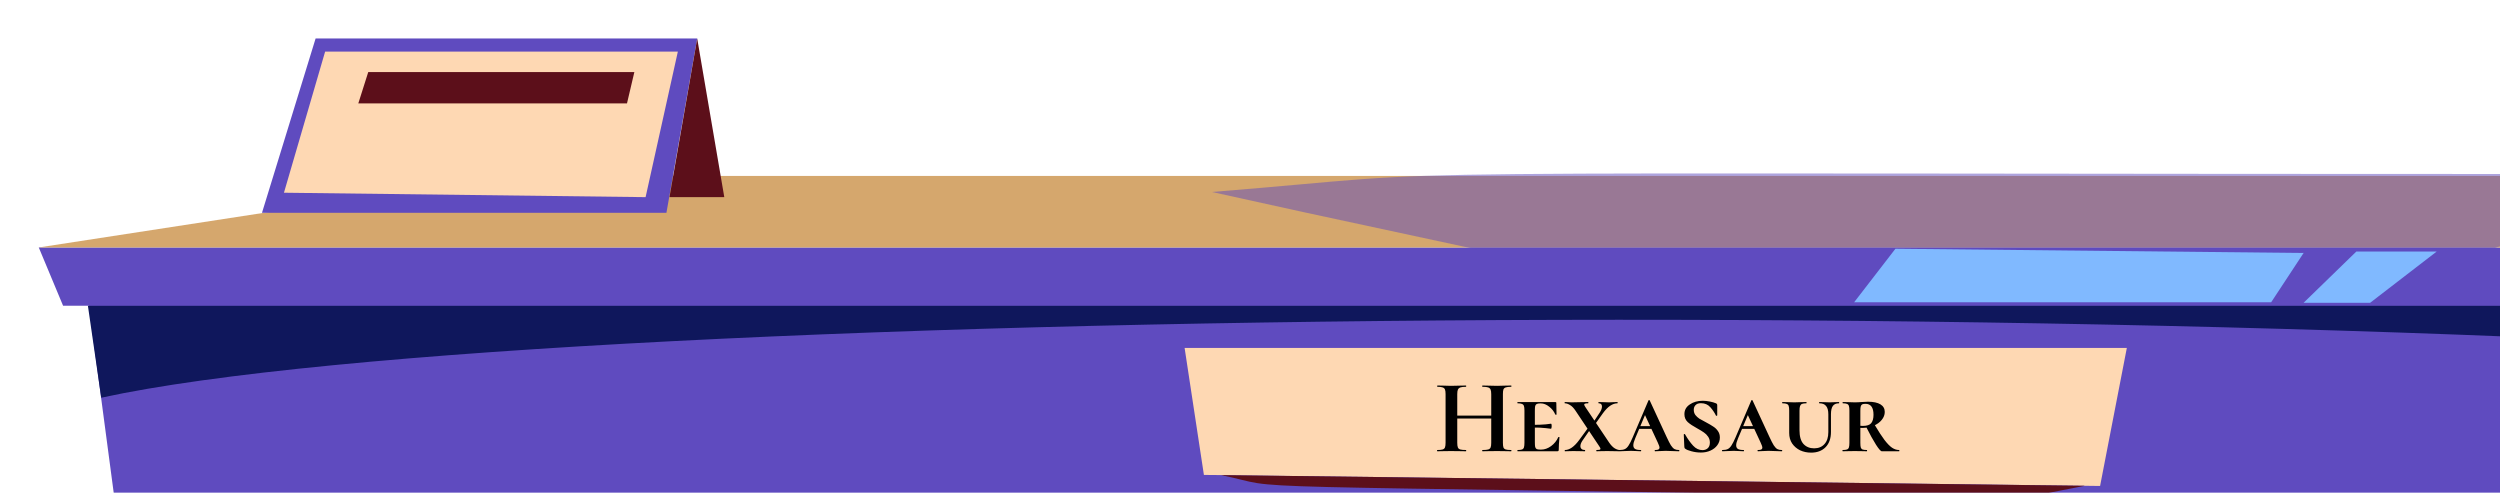 <svg width="903" height="178" viewBox="0 0 903 178" fill="none" xmlns="http://www.w3.org/2000/svg">
<g filter="url(#filter0_d_4854_3768)">
<path fill-rule="evenodd" clip-rule="evenodd" d="M51.604 191.558L39.339 99.097L1209.06 112.126L1197.82 191.558H51.604Z" fill="#5F4BBF"/>
<path fill-rule="evenodd" clip-rule="evenodd" d="M23 91.377L31.786 112.432H1221.66L1233.49 91.377H23Z" fill="#5F4BBF"/>
<path fill-rule="evenodd" clip-rule="evenodd" d="M23 91.376L190.867 65.547H1066.18L1233.49 91.376H23Z" fill="#D5A76D"/>
<path fill-rule="evenodd" clip-rule="evenodd" d="M45.56 145.657C207.252 110.392 900.674 106.199 1204.47 144.825L1208.63 112.454H40.753L45.56 145.657Z" fill="#0F175C"/>
<path opacity="0.5" fill-rule="evenodd" clip-rule="evenodd" d="M446.727 71.341C486.312 80.071 465.324 75.513 542.324 92.072H908.682L989.4 64.878C452.364 64.878 553.843 62.722 446.727 71.341Z" fill="#5F4BBF"/>
<path fill-rule="evenodd" clip-rule="evenodd" d="M436.879 127.668L443.85 173.538L767.551 177.532L777.215 127.668H436.879Z" fill="#FED8B3"/>
<path d="M547.634 144.404C547.634 143.644 547.558 143.087 547.406 142.732C547.254 142.352 546.963 142.086 546.532 141.934C546.101 141.782 545.417 141.706 544.48 141.706C544.404 141.706 544.366 141.63 544.366 141.478C544.366 141.326 544.404 141.25 544.48 141.25L546.342 141.288C547.609 141.339 548.749 141.364 549.762 141.364C550.446 141.364 551.421 141.339 552.688 141.288L554.816 141.25C554.892 141.25 554.93 141.326 554.93 141.478C554.93 141.63 554.892 141.706 554.816 141.706C553.955 141.706 553.309 141.782 552.878 141.934C552.473 142.061 552.194 142.301 552.042 142.656C551.915 143.011 551.852 143.568 551.852 144.328V161.922C551.852 162.682 551.915 163.252 552.042 163.632C552.194 163.987 552.473 164.227 552.878 164.354C553.283 164.481 553.929 164.544 554.816 164.544C554.892 164.544 554.93 164.62 554.93 164.772C554.93 164.924 554.892 165 554.816 165C553.929 165 553.22 164.987 552.688 164.962L549.762 164.924L546.342 164.962C545.886 164.987 545.265 165 544.48 165C544.404 165 544.366 164.924 544.366 164.772C544.366 164.62 544.404 164.544 544.48 164.544C545.417 164.544 546.101 164.481 546.532 164.354C546.963 164.227 547.254 163.987 547.406 163.632C547.558 163.277 547.634 162.707 547.634 161.922V144.404ZM533.118 152.118H549.572V153.182H533.118V152.118ZM531.142 144.328C531.142 143.568 531.066 143.011 530.914 142.656C530.762 142.301 530.483 142.061 530.078 141.934C529.698 141.782 529.077 141.706 528.216 141.706C528.14 141.706 528.102 141.63 528.102 141.478C528.102 141.326 528.14 141.25 528.216 141.25L530.268 141.288C531.433 141.339 532.371 141.364 533.08 141.364C534.043 141.364 535.157 141.339 536.424 141.288L538.514 141.25C538.565 141.25 538.59 141.326 538.59 141.478C538.59 141.63 538.565 141.706 538.514 141.706C537.602 141.706 536.931 141.782 536.5 141.934C536.069 142.086 535.765 142.352 535.588 142.732C535.436 143.087 535.36 143.644 535.36 144.404V161.922C535.36 162.682 535.436 163.252 535.588 163.632C535.74 163.987 536.031 164.227 536.462 164.354C536.893 164.481 537.577 164.544 538.514 164.544C538.565 164.544 538.59 164.62 538.59 164.772C538.59 164.924 538.565 165 538.514 165C537.627 165 536.918 164.987 536.386 164.962L533.08 164.924L530.23 164.962C529.723 164.987 529.027 165 528.14 165C528.089 165 528.064 164.924 528.064 164.772C528.064 164.62 528.089 164.544 528.14 164.544C529.027 164.544 529.673 164.481 530.078 164.354C530.483 164.227 530.762 163.987 530.914 163.632C531.066 163.252 531.142 162.682 531.142 161.922V144.328ZM557.16 165C557.109 165 557.084 164.924 557.084 164.772C557.084 164.62 557.109 164.544 557.16 164.544C557.894 164.544 558.426 164.481 558.756 164.354C559.085 164.227 559.313 163.987 559.44 163.632C559.566 163.252 559.63 162.682 559.63 161.922V150.294C559.63 149.534 559.566 148.977 559.44 148.622C559.313 148.267 559.072 148.027 558.718 147.9C558.388 147.748 557.869 147.672 557.16 147.672C557.109 147.672 557.084 147.596 557.084 147.444C557.084 147.292 557.109 147.216 557.16 147.216H570.764C571.017 147.216 571.144 147.317 571.144 147.52L571.182 149.876C571.207 150.357 571.22 150.965 571.22 151.7C571.22 151.776 571.144 151.814 570.992 151.814C570.865 151.814 570.789 151.776 570.764 151.7C570.282 150.585 569.548 149.648 568.56 148.888C567.572 148.103 566.571 147.71 565.558 147.71H565.292C564.734 147.71 564.316 147.786 564.038 147.938C563.784 148.065 563.607 148.305 563.506 148.66C563.43 149.015 563.392 149.572 563.392 150.332V161.77C563.392 162.53 563.43 163.087 563.506 163.442C563.607 163.797 563.784 164.05 564.038 164.202C564.316 164.329 564.734 164.392 565.292 164.392H565.71C566.9 164.392 568.078 163.974 569.244 163.138C570.409 162.277 571.27 161.213 571.828 159.946C571.878 159.87 571.967 159.832 572.094 159.832C572.22 159.832 572.284 159.87 572.284 159.946C572.106 161.77 572.018 163.265 572.018 164.43C572.018 164.633 571.98 164.785 571.904 164.886C571.828 164.962 571.676 165 571.448 165H557.16ZM569.206 156.868C569.079 156.868 568.458 156.792 567.344 156.64C566.254 156.488 564.38 156.412 561.72 156.412V155.462C564.38 155.462 566.254 155.399 567.344 155.272C568.458 155.12 569.079 155.044 569.206 155.044C569.383 155.044 569.472 155.323 569.472 155.88C569.472 156.133 569.446 156.361 569.396 156.564C569.345 156.767 569.282 156.868 569.206 156.868ZM580.524 161.238C580.068 161.947 579.84 162.581 579.84 163.138C579.84 163.569 579.98 163.911 580.258 164.164C580.537 164.417 580.942 164.544 581.474 164.544C581.525 164.544 581.55 164.62 581.55 164.772C581.55 164.924 581.525 165 581.474 165C580.714 165 580.132 164.987 579.726 164.962L577.218 164.924L575.66 164.962C575.382 164.987 574.913 165 574.254 165C574.204 165 574.178 164.924 574.178 164.772C574.178 164.62 574.204 164.544 574.254 164.544C575.901 164.544 577.598 163.366 579.346 161.01L583.108 155.88L584.02 156.184L580.524 161.238ZM586.832 151.016C587.364 150.205 587.63 149.483 587.63 148.85C587.63 148.065 587.238 147.672 586.452 147.672C586.376 147.672 586.338 147.596 586.338 147.444C586.338 147.292 586.376 147.216 586.452 147.216L587.972 147.254C588.834 147.305 589.594 147.33 590.252 147.33C590.683 147.33 591.202 147.305 591.81 147.254L593.216 147.216C593.267 147.216 593.292 147.292 593.292 147.444C593.292 147.596 593.267 147.672 593.216 147.672C591.468 147.672 589.733 148.85 588.01 151.206L584.552 156.07L583.716 155.728L586.832 151.016ZM594.09 164.544C594.166 164.544 594.204 164.62 594.204 164.772C594.204 164.924 594.166 165 594.09 165L589.53 164.924L587.136 164.962C586.782 164.987 586.3 165 585.692 165C585.616 165 585.578 164.924 585.578 164.772C585.578 164.62 585.616 164.544 585.692 164.544C586.174 164.544 586.528 164.519 586.756 164.468C586.984 164.392 587.098 164.265 587.098 164.088C587.098 163.911 586.921 163.569 586.566 163.062L578.092 150.37C577.459 149.407 576.8 148.723 576.116 148.318C575.432 147.887 574.799 147.672 574.216 147.672C574.166 147.672 574.14 147.596 574.14 147.444C574.14 147.292 574.166 147.216 574.216 147.216L575.394 147.254C575.952 147.305 576.344 147.33 576.572 147.33L580.22 147.254L582.614 147.216C582.69 147.216 582.728 147.292 582.728 147.444C582.728 147.596 582.69 147.672 582.614 147.672C582.133 147.672 581.778 147.71 581.55 147.786C581.322 147.837 581.208 147.951 581.208 148.128C581.208 148.331 581.386 148.685 581.74 149.192L590.214 161.846C590.873 162.809 591.544 163.505 592.228 163.936C592.912 164.341 593.533 164.544 594.09 164.544ZM601.082 155.918H608.036L608.302 156.906H600.512L601.082 155.918ZM615.408 164.544C615.535 164.544 615.598 164.62 615.598 164.772C615.598 164.924 615.535 165 615.408 165C614.876 165 614.078 164.975 613.014 164.924C611.9 164.873 611.114 164.848 610.658 164.848C610.228 164.848 609.556 164.873 608.644 164.924C607.783 164.975 607.175 165 606.82 165C606.719 165 606.668 164.924 606.668 164.772C606.668 164.62 606.719 164.544 606.82 164.544C607.403 164.544 607.808 164.481 608.036 164.354C608.29 164.202 608.416 163.987 608.416 163.708C608.416 163.353 608.201 162.72 607.77 161.808L602.944 151.434L604.616 148.508L599.638 160.326C599.182 161.39 598.954 162.226 598.954 162.834C598.954 163.442 599.17 163.885 599.6 164.164C600.031 164.417 600.702 164.544 601.614 164.544C601.741 164.544 601.804 164.62 601.804 164.772C601.804 164.924 601.741 165 601.614 165C601.26 165 600.753 164.975 600.094 164.924C599.385 164.873 598.726 164.848 598.118 164.848C597.485 164.848 596.738 164.873 595.876 164.924C595.116 164.975 594.496 165 594.014 165C593.888 165 593.824 164.924 593.824 164.772C593.824 164.62 593.888 164.544 594.014 164.544C594.8 164.544 595.433 164.43 595.914 164.202C596.396 163.974 596.839 163.543 597.244 162.91C597.675 162.277 598.169 161.301 598.726 159.984L604.426 146.646C604.477 146.545 604.553 146.494 604.654 146.494C604.756 146.494 604.832 146.545 604.882 146.646L610.962 159.794C611.596 161.162 612.115 162.175 612.52 162.834C612.951 163.493 613.382 163.949 613.812 164.202C614.243 164.43 614.775 164.544 615.408 164.544ZM620.791 150.028C620.791 150.737 620.981 151.358 621.361 151.89C621.767 152.397 622.248 152.84 622.805 153.22C623.388 153.575 624.173 154.005 625.161 154.512C626.301 155.12 627.188 155.639 627.821 156.07C628.48 156.475 629.037 157.007 629.493 157.666C629.975 158.325 630.215 159.11 630.215 160.022C630.215 161.035 629.911 161.96 629.303 162.796C628.721 163.607 627.91 164.253 626.871 164.734C625.833 165.215 624.667 165.456 623.375 165.456C622.21 165.456 621.07 165.304 619.955 165C618.866 164.721 618.106 164.405 617.675 164.05C617.473 163.923 617.371 163.657 617.371 163.252L617.181 158.958C617.181 158.857 617.245 158.793 617.371 158.768C617.498 158.743 617.587 158.781 617.637 158.882C618.6 160.554 619.575 161.922 620.563 162.986C621.551 164.05 622.679 164.582 623.945 164.582C624.705 164.582 625.339 164.354 625.845 163.898C626.352 163.442 626.605 162.758 626.605 161.846C626.605 161.035 626.39 160.326 625.959 159.718C625.554 159.11 625.047 158.603 624.439 158.198C623.831 157.767 623.021 157.273 622.007 156.716C620.513 155.905 619.373 155.145 618.587 154.436C617.802 153.701 617.409 152.751 617.409 151.586C617.409 150.117 618.055 148.951 619.347 148.09C620.639 147.203 622.197 146.76 624.021 146.76C624.832 146.76 625.681 146.849 626.567 147.026C627.454 147.203 628.163 147.406 628.695 147.634C628.923 147.71 629.075 147.811 629.151 147.938C629.227 148.039 629.265 148.191 629.265 148.394V152.004C629.265 152.08 629.202 152.143 629.075 152.194C628.949 152.219 628.86 152.194 628.809 152.118C628.328 151.105 627.657 150.104 626.795 149.116C625.934 148.128 624.794 147.634 623.375 147.634C622.514 147.634 621.868 147.862 621.437 148.318C621.007 148.749 620.791 149.319 620.791 150.028ZM638.229 155.918H645.183L645.449 156.906H637.659L638.229 155.918ZM652.555 164.544C652.681 164.544 652.745 164.62 652.745 164.772C652.745 164.924 652.681 165 652.555 165C652.023 165 651.225 164.975 650.161 164.924C649.046 164.873 648.261 164.848 647.805 164.848C647.374 164.848 646.703 164.873 645.791 164.924C644.929 164.975 644.321 165 643.967 165C643.865 165 643.815 164.924 643.815 164.772C643.815 164.62 643.865 164.544 643.967 164.544C644.549 164.544 644.955 164.481 645.183 164.354C645.436 164.202 645.563 163.987 645.563 163.708C645.563 163.353 645.347 162.72 644.917 161.808L640.091 151.434L641.763 148.508L636.785 160.326C636.329 161.39 636.101 162.226 636.101 162.834C636.101 163.442 636.316 163.885 636.747 164.164C637.177 164.417 637.849 164.544 638.761 164.544C638.887 164.544 638.951 164.62 638.951 164.772C638.951 164.924 638.887 165 638.761 165C638.406 165 637.899 164.975 637.241 164.924C636.531 164.873 635.873 164.848 635.265 164.848C634.631 164.848 633.884 164.873 633.023 164.924C632.263 164.975 631.642 165 631.161 165C631.034 165 630.971 164.924 630.971 164.772C630.971 164.62 631.034 164.544 631.161 164.544C631.946 164.544 632.579 164.43 633.061 164.202C633.542 163.974 633.985 163.543 634.391 162.91C634.821 162.277 635.315 161.301 635.873 159.984L641.573 146.646C641.623 146.545 641.699 146.494 641.801 146.494C641.902 146.494 641.978 146.545 642.029 146.646L648.109 159.794C648.742 161.162 649.261 162.175 649.667 162.834C650.097 163.493 650.528 163.949 650.959 164.202C651.389 164.43 651.921 164.544 652.555 164.544ZM669.392 151.624C669.392 150.281 669.126 149.293 668.594 148.66C668.087 148.001 667.277 147.672 666.162 147.672C666.086 147.672 666.048 147.596 666.048 147.444C666.048 147.292 666.086 147.216 666.162 147.216L667.758 147.254C668.619 147.305 669.316 147.33 669.848 147.33C670.253 147.33 670.861 147.305 671.672 147.254L673.23 147.216C673.281 147.216 673.306 147.292 673.306 147.444C673.306 147.596 673.281 147.672 673.23 147.672C672.217 147.672 671.482 147.989 671.026 148.622C670.57 149.255 670.342 150.256 670.342 151.624V158.008C670.342 160.364 669.696 162.201 668.404 163.518C667.112 164.835 665.364 165.494 663.16 165.494C661.741 165.494 660.424 165.215 659.208 164.658C658.017 164.075 657.055 163.252 656.32 162.188C655.611 161.124 655.256 159.857 655.256 158.388V150.294C655.256 149.534 655.193 148.977 655.066 148.622C654.965 148.267 654.737 148.027 654.382 147.9C654.053 147.748 653.533 147.672 652.824 147.672C652.748 147.672 652.71 147.596 652.71 147.444C652.71 147.292 652.748 147.216 652.824 147.216L654.648 147.254C655.661 147.305 656.472 147.33 657.08 147.33C657.764 147.33 658.613 147.305 659.626 147.254L661.45 147.216C661.501 147.216 661.526 147.292 661.526 147.444C661.526 147.596 661.501 147.672 661.45 147.672C660.741 147.672 660.209 147.748 659.854 147.9C659.525 148.052 659.297 148.318 659.17 148.698C659.043 149.053 658.98 149.61 658.98 150.37V157.4C658.98 159.655 659.461 161.314 660.424 162.378C661.412 163.417 662.691 163.936 664.262 163.936C665.833 163.936 667.074 163.429 667.986 162.416C668.923 161.403 669.392 159.959 669.392 158.084V151.624ZM683.314 164.544C683.364 164.544 683.39 164.62 683.39 164.772C683.39 164.924 683.364 165 683.314 165C682.554 165 681.958 164.987 681.528 164.962L678.944 164.924L676.474 164.962C676.018 164.987 675.384 165 674.574 165C674.523 165 674.498 164.924 674.498 164.772C674.498 164.62 674.523 164.544 674.574 164.544C675.283 164.544 675.802 164.481 676.132 164.354C676.461 164.227 676.689 163.987 676.816 163.632C676.942 163.252 677.006 162.682 677.006 161.922V150.294C677.006 149.534 676.942 148.977 676.816 148.622C676.714 148.267 676.499 148.027 676.17 147.9C675.84 147.748 675.334 147.672 674.65 147.672C674.574 147.672 674.536 147.596 674.536 147.444C674.536 147.292 674.574 147.216 674.65 147.216L676.512 147.254C677.525 147.305 678.336 147.33 678.944 147.33C679.425 147.33 679.868 147.317 680.274 147.292C680.679 147.267 681.034 147.241 681.338 147.216C682.174 147.14 682.959 147.102 683.694 147.102C685.67 147.102 687.177 147.419 688.216 148.052C689.254 148.685 689.774 149.597 689.774 150.788C689.774 151.827 689.406 152.789 688.672 153.676C687.962 154.563 686.974 155.272 685.708 155.804C684.466 156.311 683.098 156.564 681.604 156.564C680.793 156.564 680.096 156.513 679.514 156.412L679.476 155.576C680.109 155.753 680.907 155.842 681.87 155.842C683.314 155.842 684.314 155.513 684.872 154.854C685.429 154.17 685.708 153.157 685.708 151.814C685.708 149.179 684.745 147.862 682.82 147.862C682.288 147.862 681.895 147.925 681.642 148.052C681.388 148.179 681.211 148.419 681.11 148.774C681.008 149.103 680.958 149.635 680.958 150.37V161.922C680.958 162.707 681.008 163.277 681.11 163.632C681.236 163.987 681.452 164.227 681.756 164.354C682.085 164.481 682.604 164.544 683.314 164.544ZM694.942 164.544C695.018 164.544 695.056 164.62 695.056 164.772C695.056 164.924 695.018 165 694.942 165H688.71C688.33 165 687.633 164.215 686.62 162.644C685.606 161.048 684.416 158.895 683.048 156.184L686.088 155.386C687.481 157.742 688.672 159.579 689.66 160.896C690.673 162.213 691.585 163.151 692.396 163.708C693.232 164.265 694.08 164.544 694.942 164.544Z" fill="black"/>
<path fill-rule="evenodd" clip-rule="evenodd" d="M450.032 173.613C477.243 179.087 429.44 176.9 739.823 181.791L762.101 177.464L450.032 173.613Z" fill="#5C0F1A"/>
<path fill-rule="evenodd" clip-rule="evenodd" d="M678.718 111.172L693.63 91.844L841.058 93.379L829.349 111.172H678.718Z" fill="#80B9FF"/>
<path fill-rule="evenodd" clip-rule="evenodd" d="M841.058 111.367L860.101 92.862H889.122L865.09 111.367H841.058Z" fill="#80B9FF"/>
<path fill-rule="evenodd" clip-rule="evenodd" d="M103.625 78.875L122.998 15.896H260.831L249.712 78.875H103.625Z" fill="#5F4BBF"/>
<path fill-rule="evenodd" clip-rule="evenodd" d="M111.562 71.61L242.187 73.208L253.841 20.632H126.439L111.562 71.61Z" fill="#FED8B3"/>
<path fill-rule="evenodd" clip-rule="evenodd" d="M260.831 15.896L270.615 73.208H250.816L260.831 15.896Z" fill="#5C0F1A"/>
<path fill-rule="evenodd" clip-rule="evenodd" d="M142.015 28.023L138.42 39.345H235.47L238.132 28.023H142.015Z" fill="#5C0F1A"/>
</g>
<defs>
<filter id="filter0_d_4854_3768" x="0.5" y="0.396" width="1237.49" height="202.662" filterUnits="userSpaceOnUse" color-interpolation-filters="sRGB">
<feFlood flood-opacity="0" result="BackgroundImageFix"/>
<feColorMatrix in="SourceAlpha" type="matrix" values="0 0 0 0 0 0 0 0 0 0 0 0 0 0 0 0 0 0 127 0" result="hardAlpha"/>
<feOffset dx="-9" dy="-2"/>
<feGaussianBlur stdDeviation="6.75"/>
<feComposite in2="hardAlpha" operator="out"/>
<feColorMatrix type="matrix" values="0 0 0 0 0 0 0 0 0 0 0 0 0 0 0 0 0 0 0.25 0"/>
<feBlend mode="normal" in2="BackgroundImageFix" result="effect1_dropShadow_4854_3768"/>
<feBlend mode="normal" in="SourceGraphic" in2="effect1_dropShadow_4854_3768" result="shape"/>
</filter>
</defs>
</svg>
